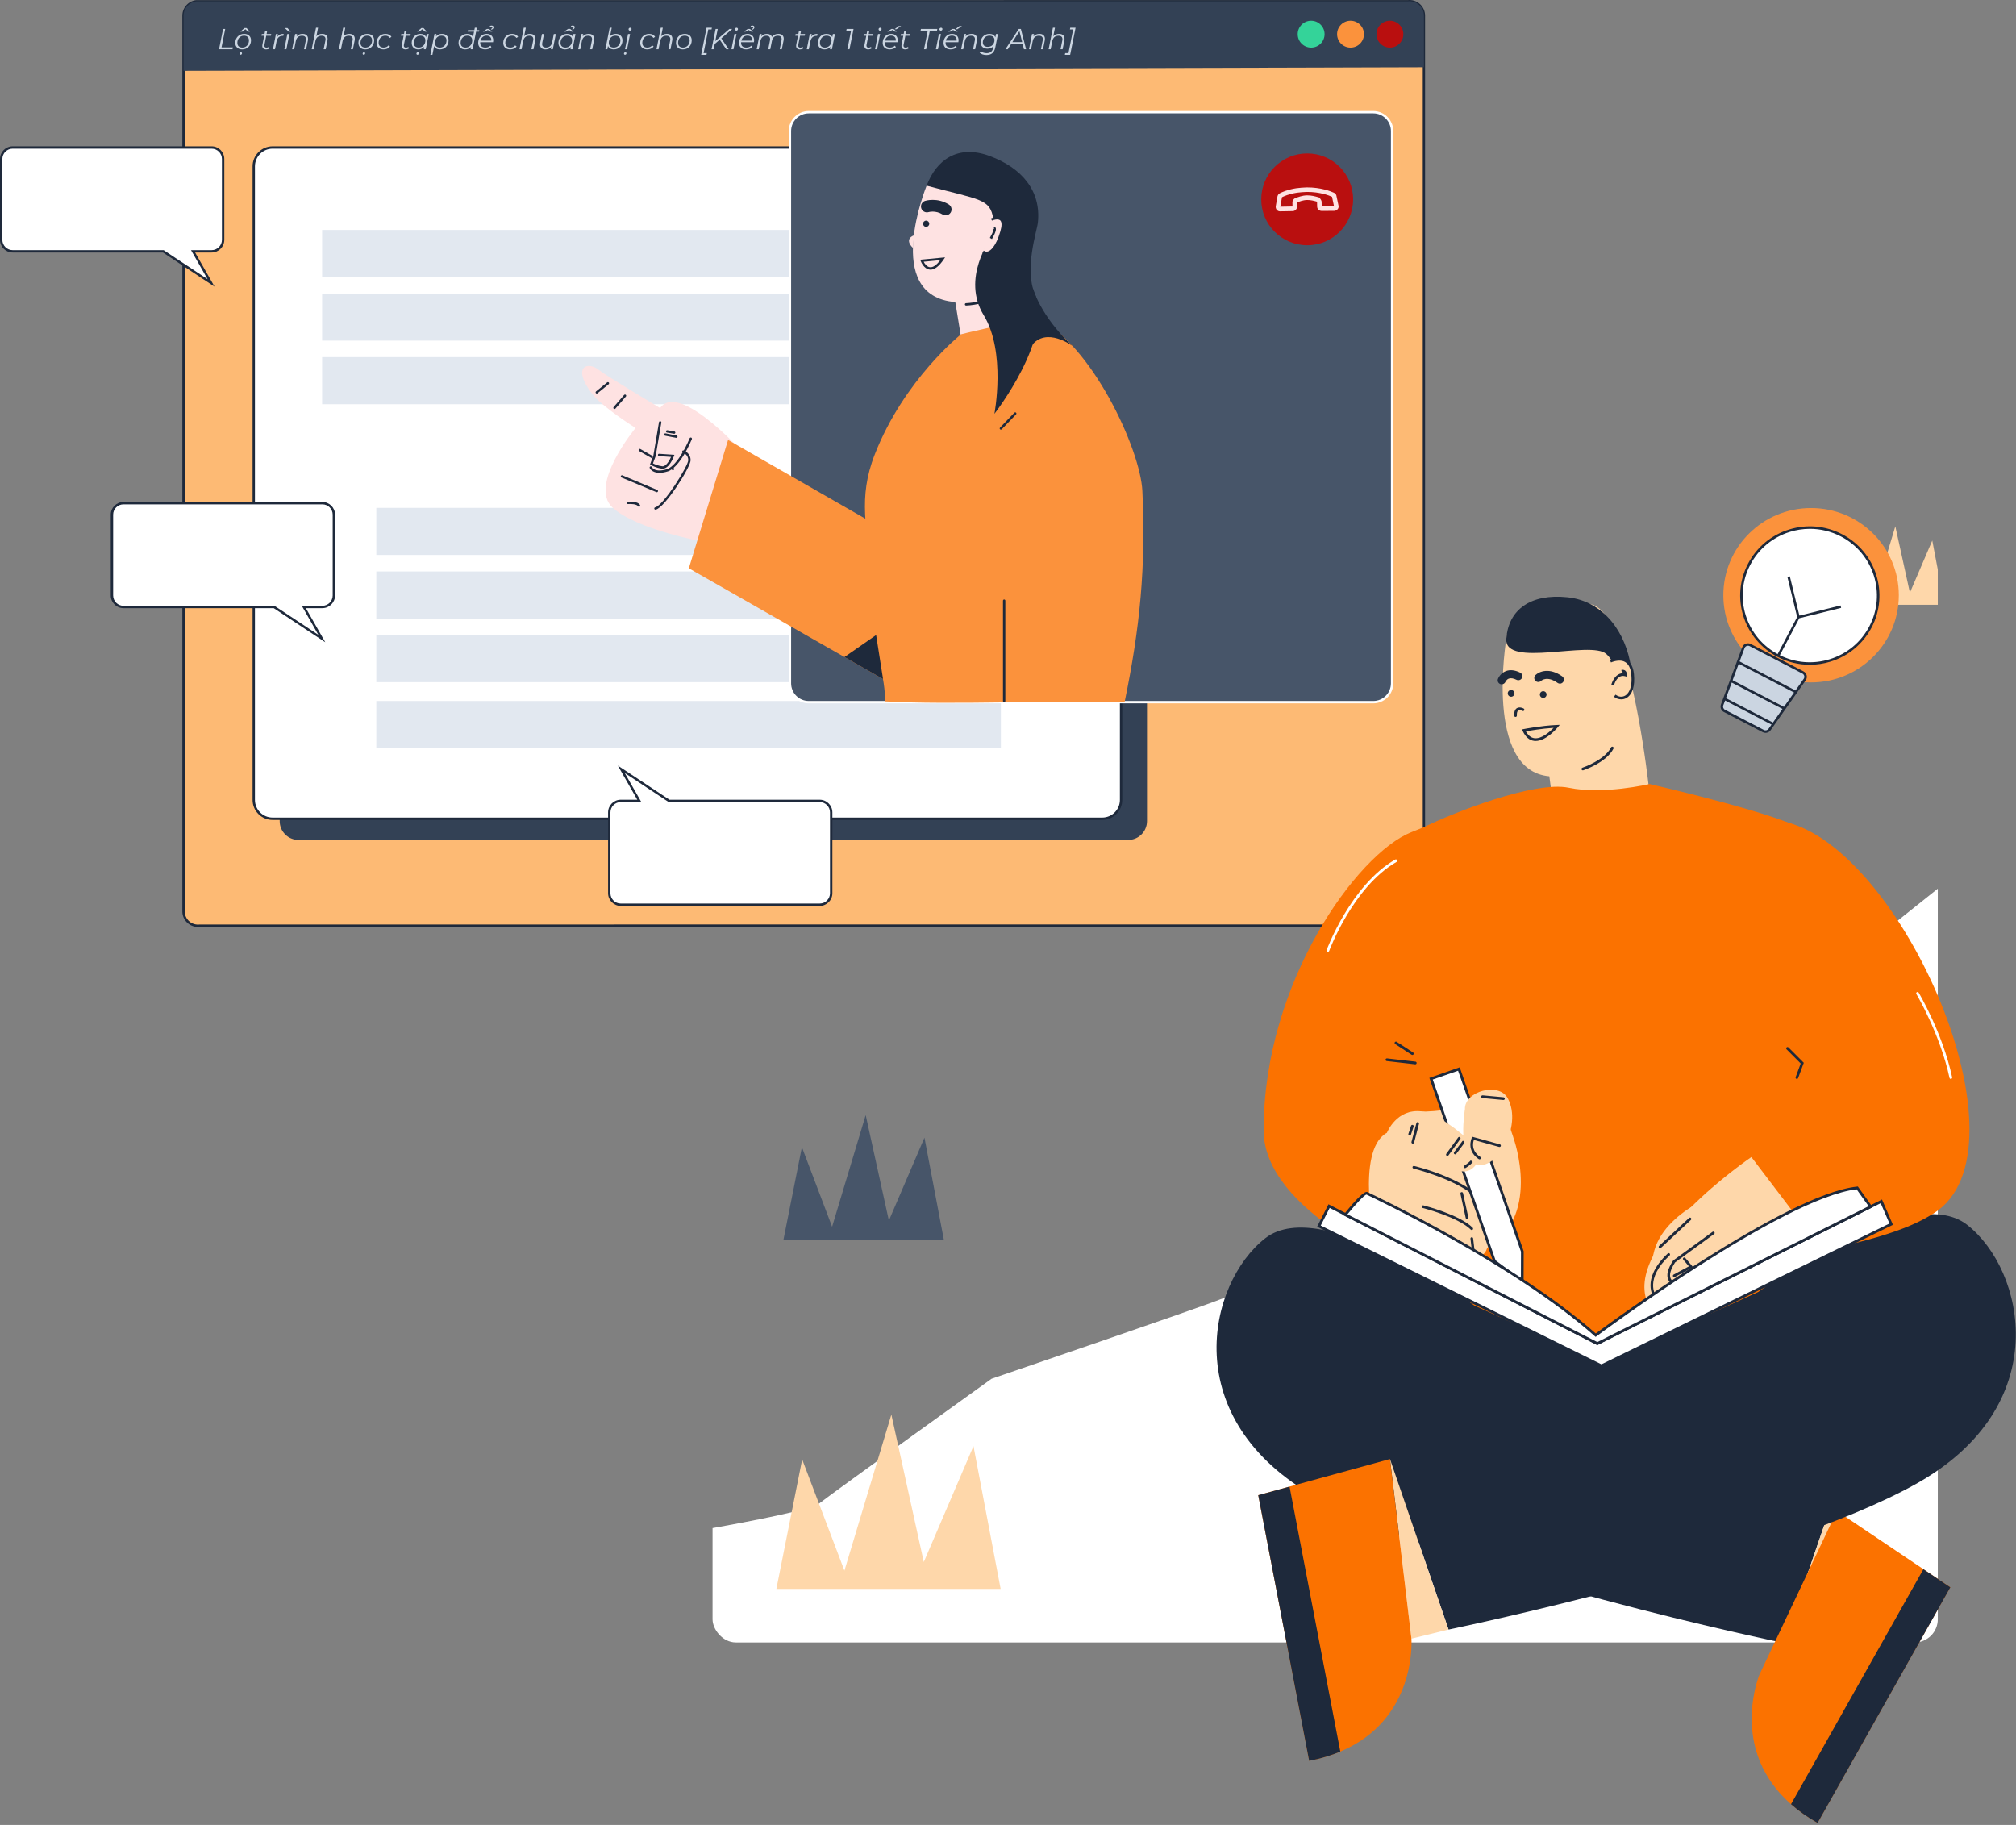<svg width="696" height="630" viewBox="0 0 696 630" fill="none" xmlns="http://www.w3.org/2000/svg">
<rect x="0" y="0" width="696" height="630" fill="#808080" stroke="none"/>
<g clip-path="url(#clip0_684_230)">
<path d="M203.928 534.509C203.928 534.509 277.324 523.298 282.922 518.939C288.52 514.581 342.325 475.971 342.325 475.971C342.325 475.971 415.377 451.039 421.302 448.546C427.226 446.061 518.352 427.707 518.352 427.707C518.352 427.707 677.383 299.687 683.546 295.328C689.708 290.969 730.137 268.548 743.973 248.54C745.721 246.012 770.849 223.352 779.898 218.719C783.721 216.765 779.695 196.775 784.878 184.459C789.858 172.621 801.671 155.186 801.671 155.186L848.325 185.087L783.633 343.291C783.633 343.291 745.067 406.824 743.822 419.281C742.578 431.739 730.137 490.913 730.137 490.913L725.475 543.253L712.099 572.499L68.294 602.338L203.928 534.509Z" fill="white"/>
<path d="M450.667 158.67H388.969L415.13 47.969L450.667 158.67ZM389.755 158.051H449.82L415.218 50.277L389.755 158.051Z" fill="#1E293B"/>
<path d="M423.421 182.417H414.026V133.631H423.421V182.426V182.417ZM414.644 181.798H422.803V134.25H414.644V181.807V181.798Z" fill="#1E293B"/>
<path d="M268.036 548.513L276.945 503.812L291.531 542.209L307.732 488.34L318.927 539.239L336.083 499.223L345.459 548.513H268.036Z" fill="#FED7AA"/>
<path d="M270.473 427.999L276.848 396.02L287.275 423.49L298.868 384.951L306.876 421.359L319.157 392.74L325.858 427.999H270.473Z" fill="#475569"/>
<path d="M636.478 208.782L640.486 188.668L647.046 205.944L654.339 181.701L659.372 204.6L667.097 186.599L671.309 208.782H636.478Z" fill="#FED7AA"/>
</g>
<g clip-path="url(#clip1_684_230)">
<path d="M487.216 319.537L68.942 319.553C65.972 319.919 63.36 317.601 63.36 314.618V5.399C63.36 2.886 65.232 0.764 67.73 0.464L486.003 0.447C488.973 0.081 491.585 2.399 491.585 5.383V314.601C491.585 317.114 489.714 319.236 487.216 319.537Z" fill="#FDBA74"/>
<path d="M68.315 320C67.038 320 65.76 319.52 64.768 318.65C63.612 317.634 62.953 316.162 62.953 314.618V5.399C62.953 2.683 64.987 0.39 67.681 0.057L486.003 0.041C487.492 -0.138 489.022 0.333 490.177 1.358C491.333 2.382 491.992 3.846 491.992 5.391V314.601C491.992 317.317 489.958 319.61 487.264 319.943H487.216L68.942 319.959C68.73 319.984 68.527 320 68.315 320ZM486.613 0.813C486.426 0.813 486.239 0.821 486.06 0.846L67.738 0.862C65.5 1.138 63.775 3.09 63.775 5.391V314.618C63.775 315.927 64.337 317.171 65.321 318.041C66.297 318.911 67.608 319.309 68.909 319.154L487.208 319.138C489.486 318.845 491.194 316.902 491.194 314.609V5.383C491.194 4.074 490.633 2.83 489.648 1.96C488.81 1.22 487.728 0.813 486.622 0.813H486.613Z" fill="#1E293B"/>
<path d="M491.593 23.221L63.36 24.457V5.431C63.36 2.895 65.248 0.764 67.77 0.455H485.987C488.965 0.081 491.593 2.407 491.593 5.407V23.221Z" fill="#334155"/>
<path d="M479.852 16.432C482.413 16.432 484.49 14.357 484.49 11.798C484.49 9.238 482.413 7.163 479.852 7.163C477.29 7.163 475.214 9.238 475.214 11.798C475.214 14.357 477.29 16.432 479.852 16.432Z" fill="#B90F0F"/>
<path d="M466.256 16.432C468.817 16.432 470.893 14.357 470.893 11.798C470.893 9.238 468.817 7.163 466.256 7.163C463.694 7.163 461.618 9.238 461.618 11.798C461.618 14.357 463.694 16.432 466.256 16.432Z" fill="#FB923C"/>
<path d="M452.659 16.432C455.221 16.432 457.297 14.357 457.297 11.798C457.297 9.238 455.221 7.163 452.659 7.163C450.098 7.163 448.021 9.238 448.021 11.798C448.021 14.357 450.098 16.432 452.659 16.432Z" fill="#34D399"/>
<path d="M389.478 58.24H103.067C99.472 58.24 96.558 61.152 96.558 64.745V283.461C96.558 287.053 99.472 289.965 103.067 289.965H389.478C393.073 289.965 395.987 287.053 395.987 283.461V64.745C395.987 61.152 393.073 58.24 389.478 58.24Z" fill="#334155"/>
<path d="M380.528 50.922H94.117C90.522 50.922 87.608 53.835 87.608 57.427V276.143C87.608 279.735 90.522 282.647 94.117 282.647H380.528C384.123 282.647 387.037 279.735 387.037 276.143V57.427C387.037 53.835 384.123 50.922 380.528 50.922Z" fill="white"/>
<path d="M380.528 283.054H94.117C90.301 283.054 87.201 279.956 87.201 276.143V57.427C87.201 53.614 90.301 50.516 94.117 50.516H380.528C384.344 50.516 387.444 53.614 387.444 57.427V276.143C387.444 279.956 384.344 283.054 380.528 283.054ZM94.117 51.329C90.748 51.329 88.014 54.069 88.014 57.427V276.143C88.014 279.509 90.756 282.241 94.117 282.241H380.528C383.896 282.241 386.63 279.501 386.63 276.143V57.427C386.63 54.061 383.888 51.329 380.528 51.329H94.117Z" fill="#1E293B"/>
<path d="M326.826 79.38H111.204V95.641H326.826V79.38Z" fill="#E2E8F0"/>
<path d="M326.826 101.333H111.204V117.594H326.826V101.333Z" fill="#E2E8F0"/>
<path d="M326.826 123.286H111.204V139.547H326.826V123.286Z" fill="#E2E8F0"/>
<path d="M345.54 175.322H129.918V191.584H345.54V175.322Z" fill="#E2E8F0"/>
<path d="M345.54 197.275H129.918V213.537H345.54V197.275Z" fill="#E2E8F0"/>
<path d="M345.54 219.228H129.918V235.489H345.54V219.228Z" fill="#E2E8F0"/>
<path d="M345.54 241.994H129.918V258.255H345.54V241.994Z" fill="#E2E8F0"/>
<path d="M73.059 50.922H4.378C2.181 50.922 0.407 52.703 0.407 54.89V82.795C0.407 84.99 2.189 86.763 4.378 86.763H56.379L72.872 97.674L66.656 86.763H73.059C75.256 86.763 77.03 84.982 77.03 82.795V54.89C77.03 52.695 75.248 50.922 73.059 50.922Z" fill="white"/>
<path d="M74.068 98.951L56.257 87.169H4.378C1.961 87.169 0 85.21 0 82.795V54.89C0 52.475 1.961 50.516 4.378 50.516H73.059C75.476 50.516 77.437 52.475 77.437 54.89V82.795C77.437 85.21 75.476 87.169 73.059 87.169H67.355L74.068 98.951ZM4.378 51.329C2.408 51.329 0.814 52.923 0.814 54.89V82.795C0.814 84.763 2.417 86.356 4.378 86.356H56.501L71.668 96.389L65.948 86.356H73.051C75.02 86.356 76.615 84.763 76.615 82.795V54.89C76.615 52.923 75.02 51.329 73.051 51.329H4.378Z" fill="#1E293B"/>
<path d="M111.301 173.696H42.62C40.423 173.696 38.649 175.477 38.649 177.664V205.568C38.649 207.764 40.431 209.536 42.62 209.536H94.621L111.114 220.448L104.898 209.536H111.301C113.498 209.536 115.272 207.756 115.272 205.568V177.664C115.272 175.469 113.49 173.696 111.301 173.696Z" fill="white"/>
<path d="M112.31 221.724L94.499 209.943H42.62C40.203 209.943 38.242 207.983 38.242 205.568V177.664C38.242 175.249 40.203 173.29 42.62 173.29H111.293C113.71 173.29 115.671 175.249 115.671 177.664V205.568C115.671 207.983 113.71 209.943 111.293 209.943H105.59L112.302 221.724H112.31ZM42.628 174.103C40.659 174.103 39.064 175.696 39.064 177.664V205.568C39.064 207.536 40.667 209.13 42.628 209.13H94.743L109.91 219.163L104.19 209.13H111.293C113.262 209.13 114.857 207.536 114.857 205.568V177.664C114.857 175.696 113.262 174.103 111.293 174.103H42.62H42.628Z" fill="#1E293B"/>
<path d="M214.304 312.325H282.977C285.174 312.325 286.948 310.544 286.948 308.357V280.452C286.948 278.257 285.166 276.484 282.977 276.484H230.976L214.483 265.573L220.699 276.484H214.295C212.099 276.484 210.325 278.265 210.325 280.452V308.357C210.325 310.552 212.107 312.325 214.295 312.325H214.304Z" fill="white"/>
<path d="M282.985 312.731H214.312C211.895 312.731 209.934 310.772 209.934 308.357V280.452C209.934 278.037 211.895 276.078 214.312 276.078H220.016L213.303 264.297L231.114 276.078H282.993C285.41 276.078 287.371 278.037 287.371 280.452V308.357C287.371 310.772 285.41 312.731 282.993 312.731H282.985ZM214.312 276.891C212.343 276.891 210.748 278.485 210.748 280.452V308.357C210.748 310.324 212.351 311.918 214.312 311.918H282.985C284.954 311.918 286.549 310.324 286.549 308.357V280.452C286.549 278.485 284.954 276.891 282.985 276.891H230.862L215.695 266.858L221.415 276.891H214.312Z" fill="#1E293B"/>
<path d="M474.099 38.726H279.226C275.631 38.726 272.717 41.639 272.717 45.231V235.896C272.717 239.488 275.631 242.4 279.226 242.4H474.099C477.694 242.4 480.609 239.488 480.609 235.896V45.231C480.609 41.639 477.694 38.726 474.099 38.726Z" fill="#475569"/>
<path d="M474.099 242.807H279.226C275.41 242.807 272.31 239.709 272.31 235.896V45.231C272.31 41.418 275.41 38.32 279.226 38.32H474.099C477.915 38.32 481.015 41.418 481.015 45.231V235.896C481.015 239.709 477.915 242.807 474.099 242.807ZM279.226 39.133C275.858 39.133 273.124 41.865 273.124 45.231V235.896C273.124 239.262 275.858 241.994 279.226 241.994H474.099C477.468 241.994 480.202 239.262 480.202 235.896V45.231C480.202 41.865 477.468 39.133 474.099 39.133H279.226Z" fill="white"/>
<path d="M258.673 158.549C258.673 158.549 234.816 131.132 227.884 140.856C227.884 140.856 208.974 129.546 206.81 127.758C202.904 124.538 197.282 126.554 204.369 135.888C207.868 140.498 219.413 147.743 219.413 147.743C219.413 147.743 203.116 167.46 211.431 175.176C219.747 182.9 243.449 187.16 243.449 187.16L258.673 158.54V158.549Z" fill="#FEE2E2"/>
<path d="M226.289 175.94C226.102 175.94 225.931 175.81 225.89 175.623C225.841 175.404 225.98 175.184 226.199 175.135C229.096 174.493 237.664 160.728 237.623 158.833C237.583 156.898 235.858 156.296 235.784 156.272C235.573 156.199 235.459 155.971 235.524 155.76C235.589 155.548 235.825 155.435 236.037 155.5C236.85 155.768 238.388 156.8 238.437 158.817C238.486 161.134 229.625 175.208 226.378 175.932C226.346 175.932 226.321 175.94 226.289 175.94Z" fill="#1E293B"/>
<path d="M232.351 162.313C232.286 162.313 232.212 162.297 232.147 162.256L220.683 155.719C220.487 155.605 220.422 155.361 220.528 155.166C220.642 154.971 220.886 154.906 221.081 155.012L232.546 161.549C232.741 161.663 232.806 161.906 232.701 162.102C232.627 162.232 232.489 162.305 232.351 162.305V162.313Z" fill="#1E293B"/>
<path d="M226.769 169.923C226.72 169.923 226.663 169.915 226.614 169.891L214.572 164.842C214.369 164.752 214.263 164.516 214.352 164.313C214.442 164.11 214.678 164.012 214.881 164.094L226.924 169.143C227.127 169.232 227.233 169.468 227.143 169.671C227.078 169.826 226.924 169.923 226.769 169.923Z" fill="#1E293B"/>
<path d="M220.61 174.932C220.471 174.932 220.341 174.859 220.26 174.737C219.828 174.021 217.908 173.907 216.802 174.005C216.598 174.005 216.378 173.859 216.362 173.639C216.346 173.42 216.509 173.216 216.728 173.2C217.07 173.168 220.129 172.94 220.959 174.322C221.073 174.517 221.016 174.761 220.821 174.883C220.756 174.924 220.683 174.94 220.61 174.94V174.932Z" fill="#1E293B"/>
<path d="M228.535 142.759C228.535 142.759 225.695 156.556 224.694 160.199C223.685 163.842 231.057 164.24 234.23 159.101" fill="#FEE2E2"/>
<path d="M228.779 161.801C228.706 161.801 228.624 161.801 228.551 161.785C226.387 161.524 224.767 160.541 224.702 160.5L224.417 160.321L225.565 157.264L227.509 145.735C227.55 145.515 227.762 145.369 227.981 145.401C228.201 145.442 228.356 145.645 228.315 145.873L226.354 157.475L225.426 159.963C225.963 160.24 227.184 160.793 228.657 160.972C229.902 161.11 231.122 159.02 231.675 157.744L227.509 157.459C227.282 157.443 227.119 157.248 227.135 157.028C227.151 156.8 227.347 156.638 227.566 156.654L232.831 157.012L232.644 157.516C232.481 157.963 231.016 161.793 228.787 161.793L228.779 161.801Z" fill="#1E293B"/>
<path d="M227.672 163.232C225.052 163.232 224.344 161.638 224.304 161.557C224.214 161.354 224.312 161.11 224.523 161.02C224.727 160.931 224.963 161.028 225.052 161.232C225.093 161.321 226.045 163.305 230.374 161.931C230.439 161.915 233.97 160.931 238.103 151.288C238.193 151.085 238.429 150.987 238.64 151.076C238.844 151.166 238.941 151.402 238.852 151.613C234.507 161.736 230.74 162.687 230.585 162.72C229.422 163.094 228.453 163.232 227.672 163.232Z" fill="#1E293B"/>
<path d="M233.498 151.15C233.498 151.15 233.449 151.15 233.417 151.15L229.617 150.418C229.397 150.377 229.251 150.166 229.291 149.938C229.332 149.71 229.552 149.572 229.771 149.613L233.571 150.345C233.791 150.385 233.937 150.597 233.897 150.824C233.856 151.02 233.685 151.158 233.498 151.158V151.15Z" fill="#1E293B"/>
<path d="M232.741 149.743C232.741 149.743 232.692 149.743 232.676 149.743L230.268 149.336C230.048 149.296 229.893 149.093 229.934 148.865C229.975 148.645 230.186 148.491 230.406 148.532L232.815 148.938C233.034 148.979 233.189 149.182 233.148 149.41C233.116 149.613 232.945 149.751 232.749 149.751L232.741 149.743Z" fill="#1E293B"/>
<path d="M206.029 135.856C205.915 135.856 205.793 135.807 205.711 135.709C205.573 135.539 205.597 135.278 205.768 135.14L209.617 132.01C209.788 131.872 210.048 131.896 210.186 132.067C210.325 132.238 210.3 132.498 210.13 132.636L206.281 135.766C206.208 135.831 206.118 135.856 206.02 135.856H206.029Z" fill="#1E293B"/>
<path d="M212.156 141.198C212.058 141.198 211.968 141.165 211.887 141.1C211.716 140.954 211.7 140.694 211.846 140.523L215.467 136.352C215.614 136.181 215.874 136.165 216.045 136.311C216.216 136.457 216.232 136.718 216.086 136.888L212.465 141.059C212.383 141.149 212.269 141.198 212.156 141.198Z" fill="#1E293B"/>
<path d="M304.311 182.242L251.358 151.881L237.81 196.186L307.591 235.969L304.311 182.242Z" fill="#FB923C"/>
<path d="M358.494 112.504L332.22 119.066L329.804 104.268C304.271 102.244 319.91 64.094 319.91 64.094C326.891 56.297 339.071 54.085 350.284 61.224C358.339 66.347 357.444 77.664 354.8 94.861C353.758 101.609 358.494 112.496 358.494 112.496V112.504Z" fill="#FEE2E2"/>
<path d="M319.739 78.315C320.332 78.315 320.813 77.834 320.813 77.242C320.813 76.649 320.332 76.168 319.739 76.168C319.145 76.168 318.665 76.649 318.665 77.242C318.665 77.834 319.145 78.315 319.739 78.315Z" fill="#1E293B"/>
<path d="M326.476 74.339C326.11 74.339 325.735 74.241 325.402 74.03C323.001 72.534 320.674 73.192 320.577 73.225C319.511 73.542 318.372 72.94 318.046 71.875C317.721 70.81 318.298 69.68 319.364 69.347C319.535 69.298 323.522 68.062 327.558 70.582C328.51 71.176 328.803 72.428 328.201 73.388C327.818 74.005 327.151 74.339 326.476 74.339Z" fill="#1E293B"/>
<path d="M321.252 93.08C321.154 93.08 321.049 93.08 320.951 93.064C318.917 92.828 317.932 90.267 317.891 90.161L317.704 89.665L326.272 88.852L325.792 89.568C324.214 91.909 322.692 93.088 321.252 93.088V93.08ZM318.884 90.365C319.234 91.023 319.966 92.129 321.049 92.251C322.09 92.373 323.319 91.535 324.612 89.812L318.892 90.356L318.884 90.365Z" fill="#1E293B"/>
<path d="M331.813 115.383C331.813 115.383 312.171 130.961 302.041 156.784C295.979 172.233 299.576 182.241 300.617 199.064C302.407 227.806 305.711 233.831 305.54 242.124C327.306 243.466 368.721 241.596 388.249 242.409C393.587 216.569 395.621 195.755 394.392 169.501C393.709 155.004 376.744 118.635 358.274 110.025C346.37 111.667 331.813 115.391 331.813 115.391V115.383Z" fill="#FB923C"/>
<path d="M333.522 105.471C333.302 105.471 333.123 105.301 333.115 105.073C333.115 104.845 333.286 104.658 333.514 104.658C333.587 104.658 340.943 104.406 344.165 101.065C344.319 100.902 344.58 100.894 344.743 101.056C344.905 101.211 344.913 101.471 344.751 101.634C341.301 105.219 333.848 105.463 333.538 105.48H333.53L333.522 105.471Z" fill="#1E293B"/>
<path d="M315.556 81.234C315.556 81.234 311.887 82.396 315.215 85.624L315.556 81.234Z" fill="#FEE2E2"/>
<path d="M341.992 82.405C341.992 82.405 344.653 80.722 342.92 75.477C341.748 68.566 338.591 69.087 319.909 64.102C323.189 55.321 330.585 49.744 341.667 53.85C352.757 57.956 359.502 65.883 358.314 76.859C358.005 79.73 353.571 92.82 357.265 101.43C363.774 116.61 343.31 142.856 343.31 142.856C343.31 142.856 347.411 121.53 339.616 108.813C331.822 96.097 342 82.405 342 82.405H341.992Z" fill="#1E293B"/>
<path d="M342.277 75.794C342.277 75.794 347.721 73.282 345.735 80.03C343.75 86.779 341.049 88.104 339.405 86.868" fill="#FEE2E2"/>
<path d="M340.601 87.689C340.088 87.689 339.6 87.527 339.161 87.202L339.649 86.551C340.096 86.885 340.593 86.966 341.13 86.787C341.862 86.543 343.734 85.388 345.345 79.916C345.93 77.933 345.906 76.599 345.28 76.055C344.547 75.42 342.985 75.916 342.456 76.16L342.114 75.42C342.212 75.371 344.531 74.323 345.817 75.436C346.72 76.217 346.826 77.794 346.134 80.144C344.905 84.315 343.221 86.95 341.398 87.551C341.138 87.641 340.869 87.681 340.609 87.681L340.601 87.689Z" fill="#1E293B"/>
<path d="M343.14 78.681C343.14 78.681 344.238 78.559 342.098 82.323L343.14 78.681Z" fill="#FEE2E2"/>
<path d="M342.448 82.526L341.74 82.128C343.197 79.559 343.009 79.03 343.001 79.014C343.001 79.014 343.042 79.103 343.188 79.095L343.099 78.29C343.27 78.274 343.53 78.339 343.693 78.583C343.945 78.965 344.035 79.762 342.456 82.543L342.448 82.526Z" fill="#1E293B"/>
<path d="M356.516 99.251C356.516 99.251 359.014 109.041 370.349 119.489C370.349 119.489 361.114 112.496 356.028 119.481C355.068 120.798 356.516 99.251 356.516 99.251Z" fill="#1E293B"/>
<path d="M304.865 234.416L302.473 219.228L291.545 226.822L304.865 234.416Z" fill="#1E293B"/>
<path d="M346.671 242.4C346.443 242.4 346.264 242.222 346.264 241.994V207.365C346.264 207.138 346.443 206.959 346.671 206.959C346.899 206.959 347.078 207.138 347.078 207.365V241.994C347.078 242.222 346.899 242.4 346.671 242.4Z" fill="#1E293B"/>
<path d="M345.54 148.312C345.442 148.312 345.337 148.271 345.255 148.198C345.092 148.044 345.084 147.784 345.247 147.621L350.202 142.474C350.357 142.312 350.617 142.304 350.78 142.466C350.943 142.621 350.951 142.881 350.788 143.043L345.833 148.19C345.752 148.271 345.646 148.312 345.54 148.312Z" fill="#1E293B"/>
<path d="M451.292 84.665C460.051 84.665 467.151 77.57 467.151 68.818C467.151 60.066 460.051 52.971 451.292 52.971C442.534 52.971 435.434 60.066 435.434 68.818C435.434 77.57 442.534 84.665 451.292 84.665Z" fill="#B90F0F"/>
<path fill-rule="evenodd" clip-rule="evenodd" d="M461.764 72.249C461.496 72.558 461.081 72.786 460.609 72.794H460.601L456.296 72.81C455.426 72.819 454.742 72.16 454.726 71.29L454.702 69.875C454.702 69.875 454.702 69.835 454.702 69.81C454.702 69.802 454.693 69.794 454.685 69.778C454.653 69.721 454.612 69.656 454.555 69.574C454.555 69.574 454.539 69.574 454.531 69.574C453.709 69.347 452.505 69.013 451.268 69.038C449.86 69.062 448.575 69.582 447.834 69.883C447.81 69.891 447.785 69.908 447.761 69.916L447.785 71.314C447.802 72.184 447.135 72.875 446.264 72.883L442.049 72.957C441.553 73.005 441.105 72.802 440.812 72.461C440.519 72.119 440.397 71.672 440.438 71.241C440.438 71.217 440.438 71.2 440.446 71.176L441.04 67.786C441.04 67.786 441.056 67.721 441.065 67.688C441.138 67.46 441.325 66.989 441.821 66.729C442.529 66.363 444.392 65.476 447.541 64.981C447.55 64.981 447.566 64.981 447.574 64.981C448.664 64.85 449.893 64.72 451.138 64.696H451.146C456.036 64.671 459.388 66.021 460.503 66.525H460.519C460.715 66.623 460.91 66.769 461.073 66.948C461.211 67.103 461.374 67.347 461.406 67.672L462.106 70.973C462.236 71.501 462.033 71.973 461.764 72.274V72.249ZM460.56 71.225L459.868 67.94C459.868 67.94 459.86 67.94 459.852 67.932C458.859 67.485 455.743 66.225 451.17 66.249C450.023 66.265 448.868 66.395 447.785 66.517C444.905 66.981 443.213 67.769 442.594 68.086C442.594 68.086 442.594 68.086 442.594 68.094L442.017 71.355L446.223 71.282L446.199 69.891C446.191 69.282 446.508 68.672 447.183 68.428C447.216 68.412 447.248 68.403 447.281 68.387C448.021 68.086 449.543 67.468 451.252 67.444C452.733 67.42 454.165 67.818 454.97 68.046C455.068 68.07 455.157 68.094 455.239 68.119C455.41 68.168 455.564 68.265 455.67 68.412C455.808 68.591 455.971 68.818 456.085 69.038C456.191 69.233 456.313 69.542 456.28 69.891L456.305 71.225L460.568 71.209L460.56 71.225Z" fill="#FEE2E2"/>
<path d="M75.62 17H80.27L80.4 16.36H76.48L77.75 10H77.02L75.62 17Z" fill="#CBD5E1"/>
<path d="M84.731 10.1L85.63 10.93H86.27L85.121 9.69H84.4L82.971 10.93H83.65L84.731 10.1ZM84.27 11.7C82.501 11.7 81.231 13.03 81.231 14.82C81.231 16.17 82.16 17.05 83.621 17.05C85.391 17.05 86.66 15.72 86.66 13.92C86.66 12.56 85.731 11.7 84.27 11.7ZM83.671 16.42C82.57 16.42 81.941 15.82 81.941 14.79C81.941 13.36 82.91 12.32 84.221 12.32C85.32 12.32 85.951 12.93 85.951 13.96C85.951 15.39 84.981 16.42 83.671 16.42ZM83.18 18.04C82.91 18.04 82.691 18.26 82.691 18.52C82.691 18.74 82.841 18.9 83.061 18.9C83.341 18.9 83.55 18.69 83.55 18.41C83.55 18.19 83.391 18.04 83.18 18.04Z" fill="#CBD5E1"/>
<path d="M91.917 12.34H93.517L93.637 11.74H92.037L92.267 10.59H91.557L91.327 11.74H90.387L90.277 12.34H91.207L90.597 15.44C90.567 15.58 90.557 15.72 90.557 15.85C90.557 16.6 91.047 17.05 91.837 17.05C92.237 17.05 92.677 16.96 93.007 16.71L92.837 16.17C92.597 16.35 92.317 16.44 92.027 16.44C91.517 16.44 91.267 16.19 91.267 15.74C91.267 15.64 91.287 15.53 91.307 15.41L91.917 12.34Z" fill="#CBD5E1"/>
<path d="M95.77 12.7L95.95 11.74H95.27L94.23 17H94.94L95.47 14.33C95.73 13.02 96.48 12.38 97.6 12.38C97.68 12.38 97.73 12.39 97.8 12.39L97.93 11.7C96.93 11.7 96.24 12.01 95.77 12.7Z" fill="#CBD5E1"/>
<path d="M99.675 10.93H100.385L99.245 9.69H98.305L99.675 10.93ZM98.165 17H98.875L99.915 11.74H99.205L98.165 17Z" fill="#CBD5E1"/>
<path d="M104.461 11.7C103.631 11.7 102.911 11.98 102.401 12.58L102.571 11.74H101.891L100.851 17H101.561L102.121 14.18C102.371 12.95 103.141 12.34 104.261 12.34C105.171 12.34 105.621 12.77 105.621 13.52C105.621 13.67 105.601 13.83 105.571 14L104.971 17H105.681L106.281 14.01C106.321 13.8 106.341 13.6 106.341 13.41C106.341 12.34 105.651 11.7 104.461 11.7Z" fill="#CBD5E1"/>
<path d="M111.228 11.7C110.418 11.7 109.718 11.96 109.218 12.53L109.808 9.58H109.098L107.618 17H108.328L108.888 14.18C109.138 12.95 109.908 12.34 111.028 12.34C111.938 12.34 112.388 12.77 112.388 13.52C112.388 13.67 112.368 13.83 112.338 14L111.738 17H112.448L113.048 14.01C113.088 13.8 113.108 13.6 113.108 13.41C113.108 12.34 112.418 11.7 111.228 11.7Z" fill="#CBD5E1"/>
<path d="M120.613 11.7C119.803 11.7 119.103 11.96 118.603 12.53L119.193 9.58H118.483L117.003 17H117.713L118.273 14.18C118.523 12.95 119.293 12.34 120.413 12.34C121.323 12.34 121.773 12.77 121.773 13.52C121.773 13.67 121.753 13.83 121.723 14L121.123 17H121.833L122.433 14.01C122.473 13.8 122.493 13.6 122.493 13.41C122.493 12.34 121.803 11.7 120.613 11.7Z" fill="#CBD5E1"/>
<path d="M126.13 17.05C127.9 17.05 129.17 15.72 129.17 13.92C129.17 12.56 128.24 11.7 126.78 11.7C125.01 11.7 123.74 13.03 123.74 14.82C123.74 16.17 124.67 17.05 126.13 17.05ZM126.18 16.42C125.08 16.42 124.45 15.82 124.45 14.79C124.45 13.36 125.42 12.32 126.73 12.32C127.83 12.32 128.46 12.93 128.46 13.96C128.46 15.39 127.49 16.42 126.18 16.42ZM125.57 18.9C125.85 18.9 126.06 18.69 126.06 18.41C126.06 18.19 125.9 18.04 125.69 18.04C125.42 18.04 125.2 18.26 125.2 18.52C125.2 18.74 125.35 18.9 125.57 18.9Z" fill="#CBD5E1"/>
<path d="M132.44 17.05C133.34 17.05 134.17 16.68 134.64 16.05L134.13 15.66C133.75 16.16 133.14 16.42 132.47 16.42C131.35 16.42 130.72 15.82 130.72 14.79C130.72 13.36 131.69 12.32 133.01 12.32C133.73 12.32 134.24 12.58 134.54 13.1L135.14 12.75C134.75 12.05 134.03 11.7 133.07 11.7C131.28 11.7 130.01 13.02 130.01 14.82C130.01 16.17 130.94 17.05 132.44 17.05Z" fill="#CBD5E1"/>
<path d="M140.062 12.34H141.662L141.782 11.74H140.182L140.412 10.59H139.702L139.472 11.74H138.532L138.422 12.34H139.352L138.742 15.44C138.712 15.58 138.702 15.72 138.702 15.85C138.702 16.6 139.192 17.05 139.982 17.05C140.382 17.05 140.822 16.96 141.152 16.71L140.982 16.17C140.742 16.35 140.462 16.44 140.172 16.44C139.662 16.44 139.412 16.19 139.412 15.74C139.412 15.64 139.432 15.53 139.452 15.41L140.062 12.34Z" fill="#CBD5E1"/>
<path d="M145.809 10.1L146.709 10.93H147.349L146.199 9.69H145.479L144.049 10.93H144.729L145.809 10.1ZM147.329 11.74L147.109 12.84C146.809 12.11 146.109 11.7 145.109 11.7C143.399 11.7 142.139 13.02 142.139 14.82C142.139 16.21 143.079 17.05 144.429 17.05C145.279 17.05 145.979 16.72 146.479 16.17L146.309 17H146.989L148.039 11.74H147.329ZM144.579 16.42C143.479 16.42 142.849 15.82 142.849 14.79C142.849 13.36 143.819 12.32 145.129 12.32C146.229 12.32 146.859 12.93 146.859 13.96C146.859 15.39 145.889 16.42 144.579 16.42ZM144.259 18.04C143.989 18.04 143.769 18.26 143.769 18.52C143.769 18.74 143.919 18.9 144.139 18.9C144.419 18.9 144.629 18.69 144.629 18.41C144.629 18.19 144.469 18.04 144.259 18.04Z" fill="#CBD5E1"/>
<path d="M152.566 11.7C151.716 11.7 151.016 12.02 150.516 12.58L150.686 11.74H150.006L148.576 18.94H149.286L149.886 15.9C150.186 16.64 150.886 17.05 151.886 17.05C153.606 17.05 154.866 15.73 154.866 13.92C154.866 12.54 153.916 11.7 152.566 11.7ZM151.876 16.42C150.776 16.42 150.146 15.82 150.146 14.79C150.146 13.35 151.106 12.32 152.416 12.32C153.516 12.32 154.146 12.93 154.146 13.96C154.146 15.39 153.186 16.42 151.876 16.42Z" fill="#CBD5E1"/>
<path d="M165.471 10.41H164.471L164.641 9.58H163.931L163.761 10.41H161.561L161.461 10.93H163.661L163.281 12.84C162.971 12.11 162.281 11.7 161.281 11.7C159.571 11.7 158.311 13.02 158.311 14.82C158.311 16.21 159.251 17.05 160.601 17.05C161.451 17.05 162.151 16.72 162.651 16.17L162.481 17H163.161L164.371 10.93H165.371L165.471 10.41ZM160.751 16.42C159.651 16.42 159.021 15.82 159.021 14.79C159.021 13.36 159.991 12.32 161.301 12.32C162.401 12.32 163.031 12.93 163.031 13.96C163.031 15.39 162.061 16.42 160.751 16.42Z" fill="#CBD5E1"/>
<path d="M169.648 9.19C169.858 9.19 169.988 9.3 169.988 9.48C169.988 9.69 169.838 9.88 169.508 10.02L169.698 10.27C170.128 10.09 170.388 9.79 170.388 9.41C170.388 9.06 170.128 8.83 169.728 8.83C169.488 8.83 169.278 8.89 169.078 9L169.188 9.31C169.338 9.23 169.498 9.19 169.648 9.19ZM168.428 10.35L169.308 10.94H169.978L168.808 10H168.108L166.678 10.94H167.378L168.428 10.35ZM167.998 11.7C166.318 11.7 165.088 13.02 165.088 14.81C165.088 16.19 166.018 17.05 167.538 17.05C168.358 17.05 169.148 16.76 169.638 16.27L169.318 15.76C168.928 16.17 168.298 16.42 167.598 16.42C166.388 16.42 165.788 15.83 165.788 14.78C165.788 14.71 165.788 14.64 165.798 14.57H170.218C170.258 14.37 170.288 14.15 170.288 13.93C170.288 12.53 169.388 11.7 167.998 11.7ZM167.978 12.3C168.958 12.3 169.628 12.85 169.628 13.85C169.628 13.91 169.628 13.97 169.618 14.04H165.868C166.128 12.99 166.918 12.3 167.978 12.3Z" fill="#CBD5E1"/>
<path d="M176.17 17.05C177.07 17.05 177.9 16.68 178.37 16.05L177.86 15.66C177.48 16.16 176.87 16.42 176.2 16.42C175.08 16.42 174.45 15.82 174.45 14.79C174.45 13.36 175.42 12.32 176.74 12.32C177.46 12.32 177.97 12.58 178.27 13.1L178.87 12.75C178.48 12.05 177.76 11.7 176.8 11.7C175.01 11.7 173.74 13.02 173.74 14.82C173.74 16.17 174.67 17.05 176.17 17.05Z" fill="#CBD5E1"/>
<path d="M182.957 11.7C182.147 11.7 181.447 11.96 180.947 12.53L181.537 9.58H180.827L179.347 17H180.057L180.617 14.18C180.867 12.95 181.637 12.34 182.757 12.34C183.667 12.34 184.117 12.77 184.117 13.52C184.117 13.67 184.097 13.83 184.067 14L183.467 17H184.177L184.777 14.01C184.817 13.8 184.837 13.6 184.837 13.41C184.837 12.34 184.147 11.7 182.957 11.7Z" fill="#CBD5E1"/>
<path d="M191.195 11.74L190.635 14.57C190.385 15.79 189.615 16.41 188.505 16.41C187.605 16.41 187.165 15.97 187.165 15.21C187.165 15.06 187.185 14.91 187.215 14.74L187.815 11.74H187.105L186.505 14.74C186.465 14.95 186.445 15.14 186.445 15.33C186.445 16.41 187.135 17.05 188.315 17.05C189.125 17.05 189.835 16.77 190.345 16.16L190.175 17H190.855L191.905 11.74H191.195Z" fill="#CBD5E1"/>
<path d="M197.673 9.18C197.883 9.18 198.013 9.29 198.013 9.47C198.013 9.68 197.863 9.87 197.533 10.01L197.723 10.26C198.153 10.08 198.413 9.78 198.413 9.4C198.413 9.05 198.153 8.82 197.753 8.82C197.513 8.82 197.303 8.88 197.103 8.99L197.213 9.3C197.363 9.22 197.523 9.18 197.673 9.18ZM196.453 10.34L197.333 10.93H198.003L196.833 9.99H196.133L194.703 10.93H195.403L196.453 10.34ZM197.983 11.74L197.763 12.84C197.463 12.11 196.763 11.7 195.763 11.7C194.053 11.7 192.793 13.02 192.793 14.82C192.793 16.21 193.733 17.05 195.083 17.05C195.933 17.05 196.633 16.72 197.133 16.17L196.963 17H197.643L198.693 11.74H197.983ZM195.233 16.42C194.133 16.42 193.503 15.82 193.503 14.79C193.503 13.36 194.473 12.32 195.783 12.32C196.883 12.32 197.513 12.93 197.513 13.96C197.513 15.39 196.543 16.42 195.233 16.42Z" fill="#CBD5E1"/>
<path d="M203.23 11.7C202.4 11.7 201.68 11.98 201.17 12.58L201.34 11.74H200.66L199.62 17H200.33L200.89 14.18C201.14 12.95 201.91 12.34 203.03 12.34C203.94 12.34 204.39 12.77 204.39 13.52C204.39 13.67 204.37 13.83 204.34 14L203.74 17H204.45L205.05 14.01C205.09 13.8 205.11 13.6 205.11 13.41C205.11 12.34 204.42 11.7 203.23 11.7Z" fill="#CBD5E1"/>
<path d="M212.605 11.7C211.775 11.7 211.095 12.01 210.605 12.53L211.195 9.58H210.485L209.005 17H209.685L209.915 15.85C210.205 16.62 210.905 17.05 211.925 17.05C213.645 17.05 214.905 15.73 214.905 13.92C214.905 12.54 213.955 11.7 212.605 11.7ZM211.915 16.42C210.815 16.42 210.185 15.82 210.185 14.79C210.185 13.35 211.145 12.32 212.455 12.32C213.555 12.32 214.185 12.93 214.185 13.96C214.185 15.39 213.225 16.42 211.915 16.42Z" fill="#CBD5E1"/>
<path d="M217.482 10.59C217.803 10.59 218.042 10.35 218.042 10.03C218.042 9.79 217.832 9.58 217.552 9.58C217.232 9.58 217.003 9.82 217.003 10.12C217.003 10.37 217.202 10.59 217.482 10.59ZM215.783 17H216.492L217.533 11.74H216.822L215.783 17ZM215.783 18.9C216.062 18.9 216.272 18.69 216.272 18.41C216.272 18.19 216.113 18.04 215.902 18.04C215.632 18.04 215.412 18.26 215.412 18.52C215.412 18.74 215.562 18.9 215.783 18.9Z" fill="#CBD5E1"/>
<path d="M223.465 17.05C224.365 17.05 225.195 16.68 225.665 16.05L225.155 15.66C224.775 16.16 224.165 16.42 223.495 16.42C222.375 16.42 221.745 15.82 221.745 14.79C221.745 13.36 222.715 12.32 224.035 12.32C224.755 12.32 225.265 12.58 225.565 13.1L226.165 12.75C225.775 12.05 225.055 11.7 224.095 11.7C222.305 11.7 221.035 13.02 221.035 14.82C221.035 16.17 221.965 17.05 223.465 17.05Z" fill="#CBD5E1"/>
<path d="M230.252 11.7C229.442 11.7 228.742 11.96 228.242 12.53L228.832 9.58H228.122L226.642 17H227.352L227.912 14.18C228.162 12.95 228.932 12.34 230.052 12.34C230.962 12.34 231.412 12.77 231.412 13.52C231.412 13.67 231.392 13.83 231.362 14L230.762 17H231.472L232.072 14.01C232.112 13.8 232.132 13.6 232.132 13.41C232.132 12.34 231.442 11.7 230.252 11.7Z" fill="#CBD5E1"/>
<path d="M235.769 17.05C237.539 17.05 238.809 15.72 238.809 13.92C238.809 12.56 237.879 11.7 236.419 11.7C234.649 11.7 233.379 13.03 233.379 14.82C233.379 16.17 234.309 17.05 235.769 17.05ZM235.819 16.42C234.719 16.42 234.089 15.82 234.089 14.79C234.089 13.36 235.059 12.32 236.369 12.32C237.469 12.32 238.099 12.93 238.099 13.96C238.099 15.39 237.129 16.42 235.819 16.42Z" fill="#CBD5E1"/>
<path d="M242.066 18.94H243.896L244.016 18.34H242.906L244.526 10.18H245.646L245.766 9.58H243.936L242.066 18.94Z" fill="#CBD5E1"/>
<path d="M249.019 13.25L252.799 10H251.829L246.949 14.18L247.789 10H247.059L245.659 17H246.389L246.759 15.17L248.479 13.7L250.739 17H251.569L249.019 13.25Z" fill="#CBD5E1"/>
<path d="M254.221 10.59C254.541 10.59 254.781 10.35 254.781 10.03C254.781 9.79 254.571 9.58 254.291 9.58C253.971 9.58 253.741 9.82 253.741 10.12C253.741 10.37 253.941 10.59 254.221 10.59ZM252.521 17H253.231L254.271 11.74H253.561L252.521 17Z" fill="#CBD5E1"/>
<path d="M259.716 9.19C259.926 9.19 260.056 9.3 260.056 9.48C260.056 9.69 259.906 9.88 259.576 10.02L259.766 10.27C260.196 10.09 260.456 9.79 260.456 9.41C260.456 9.06 260.196 8.83 259.796 8.83C259.556 8.83 259.346 8.89 259.146 9L259.256 9.31C259.406 9.23 259.566 9.19 259.716 9.19ZM258.496 10.35L259.376 10.94H260.046L258.876 10H258.176L256.746 10.94H257.446L258.496 10.35ZM258.066 11.7C256.386 11.7 255.156 13.02 255.156 14.81C255.156 16.19 256.086 17.05 257.606 17.05C258.426 17.05 259.216 16.76 259.706 16.27L259.386 15.76C258.996 16.17 258.366 16.42 257.666 16.42C256.456 16.42 255.856 15.83 255.856 14.78C255.856 14.71 255.856 14.64 255.866 14.57H260.286C260.326 14.37 260.356 14.15 260.356 13.93C260.356 12.53 259.456 11.7 258.066 11.7ZM258.046 12.3C259.026 12.3 259.696 12.85 259.696 13.85C259.696 13.91 259.696 13.97 259.686 14.04H255.936C256.196 12.99 256.986 12.3 258.046 12.3Z" fill="#CBD5E1"/>
<path d="M268.721 11.7C267.801 11.7 267.031 12.05 266.501 12.75C266.271 12.08 265.671 11.7 264.781 11.7C263.981 11.7 263.291 11.97 262.791 12.58L262.961 11.74H262.281L261.241 17H261.951L262.511 14.18C262.761 12.96 263.501 12.34 264.571 12.34C265.451 12.34 265.871 12.77 265.871 13.52C265.871 13.67 265.851 13.83 265.821 14L265.221 17H265.931L266.511 14.1C266.751 12.92 267.501 12.34 268.551 12.34C269.421 12.34 269.851 12.77 269.851 13.51C269.851 13.66 269.841 13.82 269.801 14L269.201 17H269.911L270.511 14.01C270.551 13.79 270.581 13.58 270.581 13.39C270.581 12.33 269.911 11.7 268.721 11.7Z" fill="#CBD5E1"/>
<path d="M276.214 12.34H277.814L277.934 11.74H276.334L276.564 10.59H275.854L275.624 11.74H274.684L274.574 12.34H275.504L274.894 15.44C274.864 15.58 274.854 15.72 274.854 15.85C274.854 16.6 275.344 17.05 276.134 17.05C276.534 17.05 276.974 16.96 277.304 16.71L277.134 16.17C276.894 16.35 276.614 16.44 276.324 16.44C275.814 16.44 275.564 16.19 275.564 15.74C275.564 15.64 275.584 15.53 275.604 15.41L276.214 12.34Z" fill="#CBD5E1"/>
<path d="M280.067 12.7L280.247 11.74H279.567L278.527 17H279.237L279.767 14.33C280.027 13.02 280.777 12.38 281.897 12.38C281.977 12.38 282.027 12.39 282.097 12.39L282.227 11.7C281.227 11.7 280.537 12.01 280.067 12.7Z" fill="#CBD5E1"/>
<path d="M287.553 11.74L287.333 12.84C287.033 12.11 286.333 11.7 285.333 11.7C283.623 11.7 282.363 13.02 282.363 14.82C282.363 16.21 283.303 17.05 284.653 17.05C285.503 17.05 286.203 16.72 286.703 16.17L286.533 17H287.213L288.263 11.74H287.553ZM284.803 16.42C283.703 16.42 283.073 15.82 283.073 14.79C283.073 13.36 284.043 12.32 285.353 12.32C286.453 12.32 287.083 12.93 287.083 13.96C287.083 15.39 286.113 16.42 284.803 16.42Z" fill="#CBD5E1"/>
<path d="M292.298 10L292.168 10.64H293.818L292.548 17H293.278L294.678 10H292.298Z" fill="#CBD5E1"/>
<path d="M299.788 12.34H301.388L301.508 11.74H299.908L300.138 10.59H299.428L299.198 11.74H298.258L298.148 12.34H299.078L298.468 15.44C298.438 15.58 298.428 15.72 298.428 15.85C298.428 16.6 298.918 17.05 299.708 17.05C300.108 17.05 300.548 16.96 300.878 16.71L300.708 16.17C300.468 16.35 300.188 16.44 299.898 16.44C299.388 16.44 299.138 16.19 299.138 15.74C299.138 15.64 299.158 15.53 299.178 15.41L299.788 12.34Z" fill="#CBD5E1"/>
<path d="M303.801 10.59C304.121 10.59 304.361 10.35 304.361 10.03C304.361 9.79 304.151 9.58 303.871 9.58C303.551 9.58 303.321 9.82 303.321 10.12C303.321 10.37 303.521 10.59 303.801 10.59ZM302.101 17H302.811L303.851 11.74H303.141L302.101 17Z" fill="#CBD5E1"/>
<path d="M311.086 9.01H310.196L308.856 10.1H309.516L311.086 9.01ZM308.076 10.35L308.956 10.94H309.626L308.456 10H307.756L306.326 10.94H307.026L308.076 10.35ZM307.646 11.7C305.966 11.7 304.736 13.02 304.736 14.81C304.736 16.19 305.666 17.05 307.186 17.05C308.006 17.05 308.796 16.76 309.286 16.27L308.966 15.76C308.576 16.17 307.946 16.42 307.246 16.42C306.036 16.42 305.436 15.83 305.436 14.78C305.436 14.71 305.436 14.64 305.446 14.57H309.866C309.906 14.37 309.936 14.15 309.936 13.93C309.936 12.53 309.036 11.7 307.646 11.7ZM307.626 12.3C308.606 12.3 309.276 12.85 309.276 13.85C309.276 13.91 309.276 13.97 309.266 14.04H305.516C305.776 12.99 306.566 12.3 307.626 12.3Z" fill="#CBD5E1"/>
<path d="M312.572 12.34H314.172L314.292 11.74H312.692L312.922 10.59H312.212L311.982 11.74H311.042L310.932 12.34H311.862L311.252 15.44C311.222 15.58 311.212 15.72 311.212 15.85C311.212 16.6 311.702 17.05 312.492 17.05C312.892 17.05 313.332 16.96 313.662 16.71L313.492 16.17C313.252 16.35 312.972 16.44 312.682 16.44C312.172 16.44 311.922 16.19 311.922 15.74C311.922 15.64 311.942 15.53 311.962 15.41L312.572 12.34Z" fill="#CBD5E1"/>
<path d="M319.011 17H319.741L321.011 10.64H323.471L323.611 10H317.941L317.811 10.64H320.281L319.011 17Z" fill="#CBD5E1"/>
<path d="M324.807 10.59C325.127 10.59 325.367 10.35 325.367 10.03C325.367 9.79 325.157 9.58 324.877 9.58C324.557 9.58 324.327 9.82 324.327 10.12C324.327 10.37 324.527 10.59 324.807 10.59ZM323.107 17H323.817L324.857 11.74H324.147L323.107 17Z" fill="#CBD5E1"/>
<path d="M332.092 9.01H331.202L329.862 10.1H330.522L332.092 9.01ZM329.082 10.35L329.962 10.94H330.632L329.462 10H328.762L327.332 10.94H328.032L329.082 10.35ZM328.652 11.7C326.972 11.7 325.742 13.02 325.742 14.81C325.742 16.19 326.672 17.05 328.192 17.05C329.012 17.05 329.802 16.76 330.292 16.27L329.972 15.76C329.582 16.17 328.952 16.42 328.252 16.42C327.042 16.42 326.442 15.83 326.442 14.78C326.442 14.71 326.442 14.64 326.452 14.57H330.872C330.912 14.37 330.942 14.15 330.942 13.93C330.942 12.53 330.042 11.7 328.652 11.7ZM328.632 12.3C329.612 12.3 330.282 12.85 330.282 13.85C330.282 13.91 330.282 13.97 330.272 14.04H326.522C326.782 12.99 327.572 12.3 328.632 12.3Z" fill="#CBD5E1"/>
<path d="M335.437 11.7C334.607 11.7 333.887 11.98 333.377 12.58L333.547 11.74H332.867L331.827 17H332.537L333.097 14.18C333.347 12.95 334.117 12.34 335.237 12.34C336.147 12.34 336.597 12.77 336.597 13.52C336.597 13.67 336.577 13.83 336.547 14L335.947 17H336.657L337.257 14.01C337.297 13.8 337.317 13.6 337.317 13.41C337.317 12.34 336.627 11.7 335.437 11.7Z" fill="#CBD5E1"/>
<path d="M343.855 11.74L343.635 12.9C343.335 12.1 342.555 11.7 341.585 11.7C339.835 11.7 338.585 12.99 338.585 14.68C338.585 15.99 339.515 16.8 340.905 16.8C341.795 16.8 342.505 16.46 343.005 15.9L342.885 16.48C342.635 17.75 341.935 18.36 340.605 18.36C339.765 18.36 339.055 18.09 338.635 17.66L338.215 18.2C338.755 18.71 339.565 18.99 340.555 18.99C342.265 18.99 343.245 18.22 343.615 16.36L344.535 11.74H343.855ZM341.045 16.17C339.945 16.17 339.305 15.6 339.305 14.64C339.305 13.3 340.265 12.32 341.595 12.32C342.685 12.32 343.335 12.89 343.335 13.85C343.335 15.19 342.365 16.17 341.045 16.17Z" fill="#CBD5E1"/>
<path d="M353.507 17H354.247L352.447 10H351.717L347.117 17H347.917L349.127 15.13H353.037L353.507 17ZM349.507 14.53L351.947 10.75L352.897 14.53H349.507Z" fill="#CBD5E1"/>
<path d="M358.865 11.7C358.035 11.7 357.315 11.98 356.805 12.58L356.975 11.74H356.295L355.255 17H355.965L356.525 14.18C356.775 12.95 357.545 12.34 358.665 12.34C359.575 12.34 360.025 12.77 360.025 13.52C360.025 13.67 360.005 13.83 359.975 14L359.375 17H360.085L360.685 14.01C360.725 13.8 360.745 13.6 360.745 13.41C360.745 12.34 360.055 11.7 358.865 11.7Z" fill="#CBD5E1"/>
<path d="M365.633 11.7C364.823 11.7 364.123 11.96 363.623 12.53L364.213 9.58H363.503L362.023 17H362.733L363.293 14.18C363.543 12.95 364.313 12.34 365.433 12.34C366.343 12.34 366.793 12.77 366.793 13.52C366.793 13.67 366.773 13.83 366.743 14L366.143 17H366.853L367.453 14.01C367.493 13.8 367.513 13.6 367.513 13.41C367.513 12.34 366.823 11.7 365.633 11.7Z" fill="#CBD5E1"/>
<path d="M369.46 18.94L371.33 9.58H369.49L369.37 10.18H370.49L368.87 18.34H367.75L367.63 18.94H369.46Z" fill="#CBD5E1"/>
</g>
<path d="M625.253 235.578C641.984 235.578 655.546 222.103 655.546 205.481C655.546 188.858 641.984 175.383 625.253 175.383C608.523 175.383 594.961 188.858 594.961 205.481C594.961 222.103 608.523 235.578 625.253 235.578Z" fill="#FB923C"/>
<path d="M624.829 229.042C637.865 229.042 648.432 218.544 648.432 205.592C648.432 192.641 637.865 182.142 624.829 182.142C611.794 182.142 601.227 192.641 601.227 205.592C601.227 218.544 611.794 229.042 624.829 229.042Z" fill="white"/>
<path d="M624.795 229.49C620.969 229.49 617.178 228.57 613.69 226.764C608.004 223.806 603.806 218.827 601.885 212.738C599.963 206.65 600.543 200.183 603.521 194.534C606.498 188.875 611.509 184.713 617.637 182.804C623.765 180.895 630.273 181.471 635.96 184.43C647.705 190.526 652.266 204.99 646.13 216.66C643.152 222.309 638.141 226.48 632.013 228.389C629.642 229.128 627.21 229.49 624.795 229.49ZM624.847 182.564C622.518 182.564 620.173 182.916 617.888 183.63C611.985 185.47 607.147 189.486 604.282 194.929C601.417 200.381 600.855 206.616 602.707 212.48C604.559 218.345 608.601 223.152 614.08 225.998C619.567 228.845 625.842 229.404 631.745 227.563C637.648 225.723 642.486 221.707 645.351 216.264C651.271 205.016 646.874 191.077 635.553 185.195C632.195 183.449 628.534 182.564 624.847 182.564Z" fill="#1E293B"/>
<path d="M608.748 252.381L595.333 245.415C594.58 245.028 594.242 244.143 594.537 243.352L601.876 223.591C602.231 222.645 603.339 222.223 604.23 222.688L622.458 232.155C623.358 232.62 623.635 233.772 623.055 234.598L610.912 251.865C610.427 252.553 609.501 252.776 608.757 252.389L608.748 252.381Z" fill="#CBD5E1"/>
<path d="M609.527 253C609.198 253 608.861 252.923 608.549 252.759L595.134 245.794C594.19 245.304 593.766 244.194 594.13 243.205L601.469 223.444C601.677 222.877 602.127 222.43 602.69 222.215C603.252 222 603.893 222.034 604.429 222.309L622.657 231.777C623.194 232.061 623.583 232.551 623.73 233.136C623.877 233.72 623.756 234.34 623.41 234.838L611.267 252.106C610.86 252.682 610.202 253 609.527 253ZM603.451 222.928C603.296 222.928 603.148 222.954 603.001 223.014C602.664 223.143 602.404 223.41 602.283 223.745L594.943 243.498C594.727 244.083 594.978 244.736 595.541 245.028L608.956 251.994C609.51 252.286 610.202 252.114 610.557 251.607L622.7 234.34C622.908 234.047 622.977 233.677 622.891 233.333C622.804 232.989 622.57 232.689 622.259 232.525L604.031 223.057C603.849 222.963 603.65 222.92 603.451 222.92V222.928Z" fill="#1E293B"/>
<path d="M600.238 228.165L599.837 228.927L619.817 239.305L620.218 238.543L600.238 228.165Z" fill="#1E293B"/>
<path d="M597.823 234.647L597.422 235.409L615.822 244.966L616.223 244.204L597.823 234.647Z" fill="#1E293B"/>
<path d="M595.532 240.835L595.131 241.597L611.975 250.346L612.376 249.584L595.532 240.835Z" fill="#1E293B"/>
<path d="M614.27 226.583L613.509 226.179L620.614 212.678L635.423 209.015L635.631 209.849L621.194 213.418L614.27 226.583Z" fill="#1E293B"/>
<path d="M620.485 213.151L617.083 199.177L617.923 198.979L621.324 212.945L620.485 213.151Z" fill="#1E293B"/>
<path d="M569.723 276.067L562.679 276.445L536.209 277.863L534.888 267.991C512.356 266.066 520.036 220.59 520.036 220.59C521.048 208.896 535.875 204.807 549.697 208.733C559.624 211.551 565.622 245.033 568.213 263.695C569.226 271.024 569.715 276.058 569.715 276.058L569.723 276.067Z" fill="#FED7AA"/>
<path d="M532.777 240.927C533.417 240.927 533.935 240.407 533.935 239.767C533.935 239.126 533.417 238.607 532.777 238.607C532.137 238.607 531.619 239.126 531.619 239.767C531.619 240.407 532.137 240.927 532.777 240.927Z" fill="#1E293B"/>
<path d="M521.692 240.523C522.331 240.523 522.85 240.003 522.85 239.363C522.85 238.722 522.331 238.203 521.692 238.203C521.052 238.203 520.533 238.722 520.533 239.363C520.533 240.003 521.052 240.523 521.692 240.523Z" fill="#1E293B"/>
<path d="M518.44 236.244C518.268 236.244 518.097 236.21 517.934 236.141C517.23 235.857 516.878 235.076 517.153 234.362C517.23 234.165 517.942 232.438 519.847 231.69C521.297 231.123 522.961 231.287 524.798 232.189C525.484 232.524 525.776 233.357 525.433 234.045C525.098 234.732 524.266 235.015 523.579 234.68C522.481 234.148 521.58 234.01 520.894 234.268C520.096 234.569 519.752 235.368 519.744 235.376C519.521 235.909 518.997 236.236 518.457 236.236L518.44 236.244Z" fill="#1E293B"/>
<path d="M538.543 236.012C538.268 236.012 537.985 235.926 537.736 235.754C534.193 233.228 532.254 234.869 532.039 235.058C531.482 235.574 530.615 235.557 530.083 235.015C529.56 234.474 529.56 233.615 530.083 233.074C531.327 231.828 534.871 230.307 539.332 233.486C539.959 233.933 540.105 234.801 539.658 235.428C539.384 235.806 538.963 236.012 538.526 236.012H538.543Z" fill="#1E293B"/>
<path d="M523.227 247.499C522.979 247.499 522.773 247.302 522.764 247.053C522.704 245.755 523.022 244.887 523.682 244.475C524.669 243.865 525.982 244.569 526.033 244.604C526.256 244.724 526.333 245.008 526.213 245.231C526.093 245.454 525.81 245.532 525.587 245.411C525.338 245.274 524.6 244.99 524.163 245.265C523.811 245.489 523.639 246.09 523.682 247.018C523.691 247.276 523.493 247.491 523.236 247.499H523.219H523.227Z" fill="#1E293B"/>
<path d="M530.16 255.799C529.98 255.799 529.8 255.79 529.62 255.765C527.972 255.558 526.651 254.407 525.69 252.345L525.441 251.812L526.016 251.692C526.076 251.684 531.851 250.524 537.445 250.275L538.483 250.232L537.822 251.031C537.659 251.237 533.858 255.799 530.16 255.799ZM526.797 252.483C527.578 253.9 528.564 254.691 529.731 254.845C532.228 255.163 535.051 252.62 536.364 251.263C532.262 251.529 528.273 252.208 526.797 252.483Z" fill="#1E293B"/>
<path d="M558.852 240.626C558.852 240.626 559.805 230.488 554.528 225.745C549.26 220.994 519.358 230.72 520.036 220.59C520.713 210.46 528.418 204.875 541.126 206.19C553.833 207.504 561.392 218.571 563.091 230.402C564.79 242.233 562.224 236.94 562.224 236.94L558.844 240.626H558.852Z" fill="#1E293B"/>
<path d="M555.978 228.262C555.978 228.262 562.816 224.997 563.623 232.713C564.429 240.428 560.156 242.25 557.471 240.162" fill="#FED7AA"/>
<path d="M559.693 241.425C558.826 241.425 557.951 241.124 557.188 240.531L557.754 239.801C558.775 240.591 559.993 240.729 561.014 240.162C561.847 239.698 563.717 238.048 563.168 232.773C562.945 230.625 562.215 229.199 561.014 228.52C558.989 227.386 556.209 228.683 556.184 228.692L555.789 227.858C555.918 227.798 559.024 226.346 561.469 227.712C562.953 228.546 563.837 230.221 564.094 232.678C564.523 236.785 563.571 239.81 561.469 240.978C560.92 241.287 560.311 241.433 559.701 241.433L559.693 241.425Z" fill="#1E293B"/>
<path d="M546.454 265.929C546.257 265.929 546.076 265.808 546.016 265.611C545.939 265.37 546.068 265.104 546.308 265.027C546.385 265.001 553.919 262.466 556.209 258.007C556.33 257.775 556.604 257.689 556.836 257.809C557.067 257.93 557.153 258.205 557.033 258.437C554.571 263.231 546.926 265.8 546.6 265.912C546.548 265.929 546.505 265.937 546.454 265.937V265.929Z" fill="#1E293B"/>
<path d="M556.716 236.553C556.716 236.553 557.857 232.008 561.246 233.005C561.246 233.005 561.289 231.364 559.865 231.716" fill="#FED7AA"/>
<path d="M557.17 236.674L556.27 236.45C556.295 236.347 556.939 233.847 558.715 232.833C559.315 232.489 559.976 232.352 560.663 232.429C560.628 232.352 560.577 232.275 560.517 232.232C560.397 232.137 560.216 232.12 559.968 232.189L559.744 231.287C560.422 231.123 560.851 231.312 561.092 231.51C561.709 232.008 561.701 232.928 561.701 233.031L561.684 233.632L561.109 233.46C560.388 233.246 559.753 233.306 559.17 233.632C557.737 234.448 557.162 236.648 557.153 236.674H557.17Z" fill="#1E293B"/>
<path d="M569.483 270.654C569.483 270.654 617.103 281.514 624.07 287.331C631.037 293.148 620.08 458.376 620.372 472.622C596.853 474.074 495.145 480.509 489.919 478.181C484.694 475.852 481.991 290.372 491.773 285.475C501.022 280.844 529.688 269.451 541.597 271.943C553.507 274.435 569.491 270.654 569.491 270.654H569.483Z" fill="#FB7200"/>
<path d="M508.873 450.609C508.873 450.609 456.723 411.929 436.826 427.455C416.928 442.98 406.126 489.96 454.544 516.964C502.97 543.968 615.841 567.192 615.841 567.192L636.056 508.338L508.873 450.618V450.609Z" fill="#1E293B"/>
<path d="M615.841 567.183L628.651 570.319L636.056 508.321L615.841 567.183Z" fill="#FED7AA"/>
<path d="M605.657 584.341C605.133 586.927 604.704 590.175 604.756 593.809C604.773 595.098 604.842 596.429 604.996 597.796C605.365 601.207 606.206 604.832 607.767 608.501C609.827 613.355 613.147 618.278 618.312 622.823C620.886 625.1 623.924 627.274 627.493 629.302L673.32 547.955L664.019 541.7L634.177 521.629L607.45 578.043C607.45 578.043 606.437 580.449 605.657 584.332V584.341Z" fill="#FB7200"/>
<path d="M618.321 622.841C620.895 625.118 623.932 627.291 627.502 629.319L673.328 547.972L664.027 541.717L618.329 622.841H618.321Z" fill="#1E293B"/>
<path d="M607.064 445.97C607.064 445.97 659.214 407.29 679.111 422.815C699.008 438.34 709.811 485.32 661.393 512.324C612.967 539.328 500.095 562.552 500.095 562.552L479.881 503.698L607.064 445.978V445.97Z" fill="#1E293B"/>
<path d="M500.087 562.552L487.277 565.688L479.881 503.69L500.087 562.552Z" fill="#FED7AA"/>
<path d="M486.985 572.218C486.659 574.838 486.032 578.052 484.831 581.48C484.402 582.691 483.913 583.937 483.33 585.183C481.897 588.293 479.941 591.463 477.298 594.445C473.797 598.388 469.095 601.997 462.746 604.66C459.58 605.992 456.011 607.092 451.987 607.874L434.406 516.156L445.208 513.192L479.872 503.681L487.277 565.679C487.277 565.679 487.474 568.283 486.985 572.209V572.218Z" fill="#FB7200"/>
<path d="M462.738 604.669C459.572 606.001 456.002 607.101 451.978 607.882L434.397 516.165L445.2 513.201L462.729 604.669H462.738Z" fill="#1E293B"/>
<path d="M615.738 283.628C656.451 291.962 702.526 396.997 667.554 418.889C658.261 424.705 645.348 429.078 605.562 436.493L597.24 395.725L622.216 379.048L615.738 283.619V283.628Z" fill="#FB7200"/>
<path d="M507.491 278.997C507.491 278.997 507.02 279.375 487.139 287.331C468.632 294.746 436.251 338.993 436.251 390.166C436.251 418.657 486.213 438.34 486.213 438.34L502.103 394.505C502.103 394.505 495.411 371.642 496.106 365.319C496.809 358.995 493.386 351.469 493.386 351.469L507.491 278.98V278.997Z" fill="#FB7200"/>
<path d="M488.066 383.679C488.066 383.679 500.095 384.607 508.418 379.976C517.642 374.847 522.541 392.95 522.541 392.95C522.541 392.95 532.674 420.839 512.219 431.441L488.066 383.679Z" fill="#FED7AA"/>
<path d="M473.72 422.128C473.72 422.128 467.74 389.118 483.433 390.166C497.307 391.094 505.784 398.509 506.565 400.356C513.927 417.84 517.667 435.565 508.418 433.709C493.669 430.754 484.359 432.782 473.72 422.128Z" fill="#FED7AA"/>
<path d="M509.808 413.33C509.696 413.33 509.594 413.295 509.508 413.218C502.275 406.886 488.152 403.449 488.006 403.415C487.757 403.355 487.603 403.105 487.663 402.856C487.723 402.607 487.972 402.452 488.22 402.513C488.812 402.65 502.712 406.035 510.117 412.522C510.306 412.694 510.331 412.986 510.16 413.175C510.065 413.278 509.937 413.33 509.808 413.33Z" fill="#1E293B"/>
<path d="M508.118 424.628C507.998 424.628 507.886 424.585 507.792 424.49C503.467 420.186 491.309 417.05 491.189 417.016C490.94 416.955 490.794 416.698 490.855 416.457C490.915 416.208 491.163 416.053 491.412 416.122C491.918 416.251 503.939 419.353 508.435 423.837C508.615 424.018 508.615 424.31 508.435 424.49C508.341 424.585 508.229 424.628 508.109 424.628H508.118Z" fill="#1E293B"/>
<path d="M506.479 420.83C506.264 420.83 506.076 420.684 506.024 420.469L504.197 412.092C504.145 411.843 504.3 411.594 504.548 411.543C504.789 411.491 505.046 411.646 505.098 411.895L506.925 420.272C506.977 420.521 506.822 420.77 506.573 420.822C506.539 420.822 506.505 420.83 506.479 420.83Z" fill="#1E293B"/>
<path d="M508.581 431.905C508.349 431.905 508.152 431.733 508.126 431.501L507.663 427.626C507.629 427.369 507.809 427.145 508.066 427.111C508.315 427.068 508.547 427.257 508.581 427.515L509.044 431.39C509.079 431.647 508.899 431.871 508.641 431.905C508.624 431.905 508.607 431.905 508.581 431.905Z" fill="#1E293B"/>
<path d="M525.561 432.034L525.536 442.516L515.943 435.385L494.055 372.39L503.665 369.039L525.561 432.034Z" fill="white"/>
<path d="M525.999 443.435L515.557 435.677L515.514 435.539L493.472 372.106L503.956 368.455L504.111 368.893L526.033 431.965L526.007 443.435H525.999ZM516.338 435.101L525.072 441.597L525.098 432.12L503.382 369.632L494.647 372.673L516.346 435.101H516.338Z" fill="#1E293B"/>
<path d="M478.808 391.094C478.808 391.094 482.077 382.588 490.837 383.679C495.471 384.255 503.373 389.745 509.345 395.725C513.043 399.428 508.195 406.009 503.793 404.059C499.392 402.109 478.817 391.086 478.817 391.086L478.808 391.094Z" fill="#FED7AA"/>
<path d="M505.784 403.269C505.621 403.269 505.467 403.191 505.381 403.037C505.252 402.813 505.321 402.53 505.544 402.401C505.57 402.384 508.35 400.726 508.77 398.87C508.89 398.328 508.796 397.839 508.487 397.366C507.174 395.39 505.878 394.935 505.381 394.823L502.764 398.311C502.609 398.517 502.318 398.56 502.112 398.406C501.906 398.251 501.863 397.959 502.017 397.753L504.935 393.861H505.166C505.252 393.861 507.286 393.895 509.25 396.851C509.705 397.538 509.851 398.285 509.671 399.076C509.156 401.327 506.136 403.123 506.007 403.2C505.93 403.243 505.853 403.26 505.775 403.26L505.784 403.269Z" fill="#1E293B"/>
<path d="M487.757 394.797C487.757 394.797 487.68 394.797 487.637 394.78C487.388 394.72 487.242 394.462 487.302 394.213L488.993 387.726C489.053 387.477 489.31 387.322 489.559 387.391C489.808 387.451 489.954 387.709 489.894 387.958L488.203 394.445C488.152 394.651 487.963 394.789 487.757 394.789V394.797Z" fill="#1E293B"/>
<path d="M486.676 392.022C486.625 392.022 486.582 392.022 486.53 391.996C486.29 391.919 486.161 391.653 486.238 391.412L487.165 388.637C487.242 388.396 487.508 388.267 487.749 388.345C487.989 388.422 488.118 388.688 488.04 388.929L487.114 391.704C487.045 391.902 486.865 392.022 486.676 392.022Z" fill="#1E293B"/>
<path d="M499.701 399.033C499.606 399.033 499.512 399.007 499.426 398.947C499.22 398.801 499.177 398.509 499.323 398.303L503.407 392.675C503.553 392.469 503.845 392.426 504.051 392.572C504.257 392.718 504.3 393.01 504.154 393.216L500.07 398.844C499.975 398.973 499.838 399.033 499.692 399.033H499.701Z" fill="#1E293B"/>
<path d="M505.75 382.923C505.75 382.923 502.944 399.179 509.645 401.868C516.355 404.557 525.802 388.929 520.533 379.143C517.462 373.438 505.552 376.703 505.75 382.915V382.923Z" fill="#FED7AA"/>
<path d="M519.049 379.727C519.049 379.727 519.023 379.727 519.006 379.727L511.782 379.057C511.524 379.031 511.344 378.808 511.361 378.55C511.387 378.292 511.61 378.12 511.867 378.129L519.092 378.799C519.349 378.825 519.529 379.048 519.512 379.306C519.486 379.547 519.289 379.727 519.049 379.727Z" fill="#1E293B"/>
<path d="M510.795 400.227C510.718 400.227 510.64 400.21 510.572 400.167C510.529 400.141 506.239 397.71 508.092 392.804L508.238 392.409L517.805 395.046C518.054 395.115 518.2 395.373 518.131 395.613C518.062 395.863 517.813 396 517.565 395.94L508.821 393.526C507.612 397.4 510.872 399.274 511.018 399.359C511.241 399.488 511.318 399.763 511.198 399.987C511.112 400.141 510.958 400.227 510.795 400.227Z" fill="#1E293B"/>
<path d="M604.636 399.437C604.636 399.437 559.478 430.118 569.037 450.326L624.07 424.997L604.644 399.437H604.636Z" fill="#FED7AA"/>
<path d="M579.307 443.985C579.307 443.985 579.273 443.985 579.256 443.985C579.161 443.977 576.845 443.702 575.961 441.811C575.206 440.196 575.755 437.98 577.6 435.213L577.711 435.093L591.233 425.246C591.439 425.1 591.731 425.143 591.877 425.35C592.023 425.556 591.98 425.848 591.774 425.994L578.32 435.789C576.733 438.203 576.201 440.145 576.793 441.416C577.462 442.842 579.333 443.066 579.35 443.066C579.607 443.092 579.787 443.324 579.762 443.573C579.736 443.813 579.539 443.985 579.307 443.985Z" fill="#1E293B"/>
<path d="M571.413 448.23C571.276 448.23 571.139 448.169 571.044 448.049C570.993 447.98 569.809 446.382 569.817 443.667C569.826 441.21 570.873 437.318 575.781 432.721C575.969 432.549 576.261 432.558 576.433 432.747C576.604 432.936 576.596 433.228 576.407 433.4C567.587 441.657 571.602 447.259 571.782 447.491C571.937 447.697 571.894 447.98 571.688 448.135C571.602 448.195 571.508 448.23 571.405 448.23H571.413Z" fill="#1E293B"/>
<path d="M578.003 440.875C577.84 440.875 577.677 440.789 577.6 440.634C577.479 440.411 577.565 440.127 577.788 440.007L583.074 437.163L581.126 434.869C580.963 434.672 580.98 434.38 581.177 434.216C581.375 434.053 581.667 434.07 581.83 434.268L584.524 437.438L578.226 440.823C578.157 440.858 578.08 440.875 578.011 440.875H578.003Z" fill="#1E293B"/>
<path d="M594.571 411.457C594.571 411.457 570.881 419.198 570.435 436.253L594.571 411.457Z" fill="#FED7AA"/>
<path d="M573.086 430.917C572.966 430.917 572.838 430.866 572.752 430.771C572.58 430.582 572.589 430.29 572.778 430.118L583.134 420.452C583.323 420.28 583.614 420.289 583.786 420.478C583.957 420.667 583.949 420.959 583.76 421.131L573.404 430.797C573.318 430.883 573.198 430.917 573.086 430.917Z" fill="#1E293B"/>
<path d="M551.439 463.824L458.851 416.363L455.342 423.279L552.863 471.496L652.916 422.6L649.51 414.722L551.439 463.824Z" fill="white"/>
<path d="M552.863 472.012L552.657 471.909L454.715 423.485L458.645 415.735L551.439 463.3L649.741 414.086L653.517 422.824L653.122 423.021L552.863 472.02V472.012ZM455.968 423.073L552.872 470.981L652.324 422.377L649.287 415.357L551.439 464.348L551.233 464.245L459.057 416.998L455.968 423.081V423.073Z" fill="#1E293B"/>
<path d="M464.471 419.353C464.471 419.353 470.812 411.439 471.875 411.938C473.411 412.66 522.584 435.806 550.89 460.928C550.89 460.928 615.284 412.866 641.187 410.082L645.812 416.569L551.439 463.815L464.471 419.344V419.353Z" fill="white"/>
<path d="M551.439 464.339L463.759 419.507L464.11 419.06C468.469 413.622 471.146 411.079 472.073 411.517C474.132 412.488 522.696 435.419 550.916 460.335C555.746 456.761 616.313 412.29 641.136 409.627L641.402 409.601L646.498 416.749L551.43 464.348L551.439 464.339ZM465.192 419.198L551.448 463.3L645.125 416.397L640.973 410.572C615.309 413.605 551.816 460.817 551.173 461.298L550.873 461.521L550.59 461.272C522.73 436.545 474.51 413.682 471.738 412.376C470.957 412.556 467.834 415.942 465.192 419.189V419.198Z" fill="#1E293B"/>
<path d="M620.363 372.458C620.312 372.458 620.251 372.45 620.2 372.433C619.96 372.347 619.84 372.08 619.925 371.84L621.676 367.132L616.794 362.243C616.614 362.062 616.614 361.77 616.794 361.59C616.974 361.409 617.266 361.409 617.446 361.59L622.74 366.891L620.783 372.158C620.715 372.347 620.535 372.458 620.346 372.458H620.363Z" fill="#1E293B"/>
<path d="M488.607 367.415C488.607 367.415 488.572 367.415 488.555 367.415L478.765 366.298C478.508 366.272 478.328 366.04 478.362 365.783C478.388 365.525 478.628 365.344 478.877 365.379L488.667 366.496C488.924 366.522 489.104 366.754 489.07 367.011C489.044 367.243 488.838 367.424 488.615 367.424L488.607 367.415Z" fill="#1E293B"/>
<path d="M487.603 364.202C487.517 364.202 487.431 364.176 487.354 364.124L481.683 360.439C481.468 360.301 481.408 360.009 481.545 359.794C481.683 359.579 481.974 359.519 482.189 359.657L487.86 363.343C488.075 363.48 488.135 363.772 487.997 363.987C487.912 364.124 487.757 364.202 487.611 364.202H487.603Z" fill="#1E293B"/>
<path d="M458.456 328.563C458.405 328.563 458.353 328.554 458.293 328.537C458.053 328.451 457.933 328.185 458.018 327.944C458.096 327.721 466.333 305.58 481.691 296.73C481.906 296.601 482.197 296.679 482.326 296.902C482.455 297.126 482.377 297.409 482.154 297.538C467.088 306.216 458.971 328.047 458.885 328.271C458.816 328.46 458.636 328.572 458.447 328.572L458.456 328.563Z" fill="white"/>
<path d="M673.5 372.458C673.285 372.458 673.096 372.312 673.045 372.089C669.793 356.95 661.685 343.289 661.607 343.152C661.479 342.937 661.547 342.645 661.771 342.516C661.985 342.379 662.277 342.456 662.405 342.679C662.491 342.817 670.668 356.598 673.954 371.891C674.006 372.141 673.851 372.39 673.603 372.441C673.568 372.441 673.534 372.45 673.508 372.45L673.5 372.458Z" fill="white"/>
<defs>
<clipPath id="clip0_684_230">
<rect x="246" y="85" width="423" height="482" rx="8" fill="white"/>
</clipPath>
<clipPath id="clip1_684_230">
<rect width="492" height="320" fill="white"/>
</clipPath>
</defs>
</svg>
